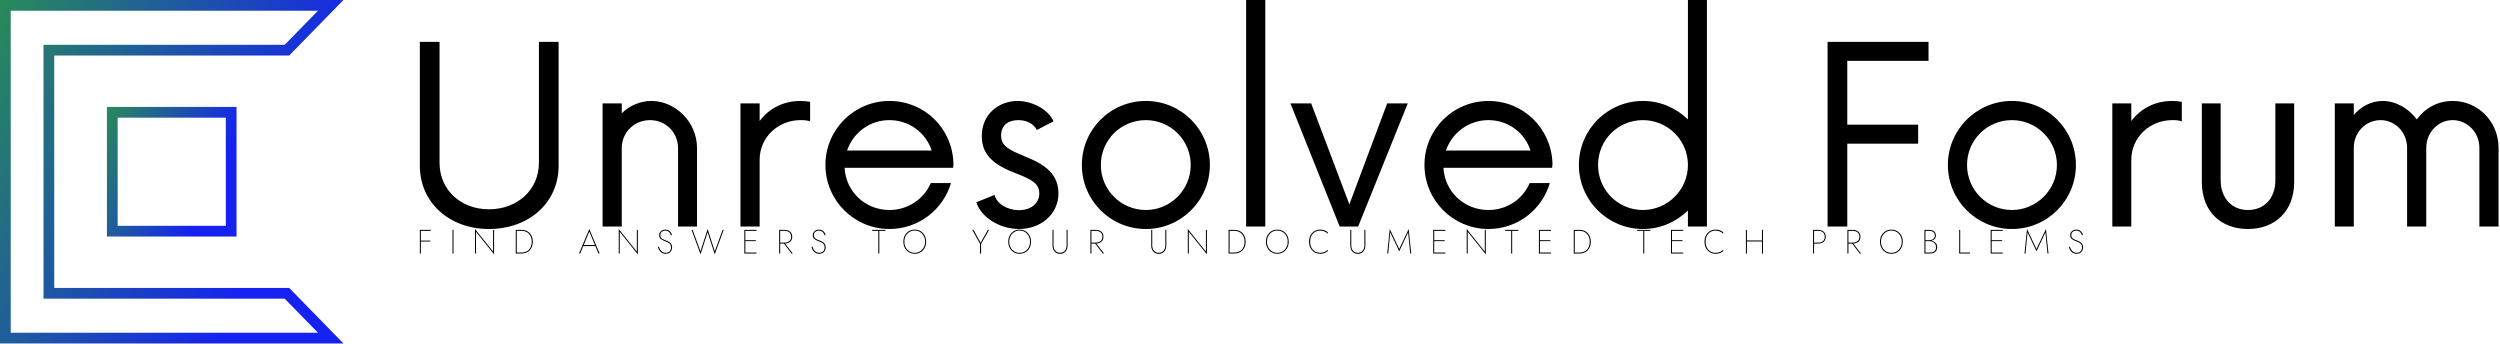 <svg data-v-423bf9ae="" xmlns="http://www.w3.org/2000/svg" viewBox="0 0 655 90" class="iconLeftSlogan"><!----><!----><!----><g data-v-423bf9ae="" id="4900560a-0e5a-4143-a814-aa577d08f4b8" fill="#000000" transform="matrix(4.608,0,0,4.608,104.332,0)"><path d="M5.16 13.02C7.46 13.02 9.12 11.50 9.12 9.43L9.12 2.38L8.00 2.38L8.00 9.26C8.00 10.78 6.79 11.90 5.16 11.90C3.54 11.90 2.35 10.78 2.35 9.26L2.35 2.38L1.23 2.38L1.23 9.43C1.23 11.50 2.89 13.02 5.16 13.02ZM14.40 5.74C13.76 5.74 13.16 6.00 12.71 6.44L12.71 5.88L11.62 5.88L11.62 12.88L12.71 12.88L12.71 8.42C12.71 7.53 13.42 6.83 14.32 6.83C15.21 6.83 15.91 7.53 15.91 8.42L15.91 12.88L16.99 12.88L16.99 8.42C16.99 6.93 15.75 5.74 14.40 5.74ZM22.87 5.74C21.88 5.74 21.07 6.18 20.55 6.88L20.55 5.88L19.46 5.88L19.46 12.88L20.55 12.88L20.55 9.08C20.55 7.81 21.60 6.83 22.87 6.83C23.08 6.83 23.26 6.84 23.42 6.90L23.42 5.79C23.26 5.76 23.08 5.74 22.87 5.74ZM31.57 9.31C31.52 7.30 29.93 5.74 27.93 5.74C25.92 5.74 24.29 7.37 24.29 9.38C24.29 11.39 25.92 13.02 27.93 13.02C29.59 13.02 30.98 11.92 31.43 10.41L30.28 10.41C29.89 11.32 28.98 11.94 27.93 11.94C26.55 11.94 25.45 10.89 25.38 9.54L31.55 9.54ZM27.93 6.83C29.05 6.83 30.00 7.54 30.33 8.56L25.52 8.56C25.87 7.54 26.81 6.83 27.93 6.83ZM35.30 13.02C36.52 13.02 37.54 12.20 37.54 10.99C37.54 9.73 36.49 9.24 35.58 8.87C34.72 8.51 34.28 8.31 34.28 7.70C34.28 7.11 34.69 6.83 35.26 6.83C35.72 6.83 36.12 7.02 36.31 7.39L37.26 6.90C37.00 6.27 36.10 5.74 35.21 5.74C34.18 5.74 33.18 6.46 33.18 7.74C33.18 8.84 33.91 9.40 35.16 9.87C36.00 10.20 36.45 10.43 36.45 10.99C36.45 11.60 35.93 11.95 35.30 11.95C34.65 11.95 34.02 11.59 33.91 11.08L32.87 11.50C33.13 12.34 34.18 13.02 35.30 13.02ZM42.51 13.02C44.52 13.02 46.15 11.39 46.15 9.38C46.15 7.37 44.52 5.74 42.51 5.74C40.49 5.74 38.87 7.37 38.87 9.38C38.87 11.39 40.49 13.02 42.51 13.02ZM42.51 11.94C41.09 11.94 39.95 10.80 39.95 9.38C39.95 7.96 41.09 6.83 42.51 6.83C43.91 6.83 45.06 7.96 45.06 9.38C45.06 10.80 43.91 11.94 42.51 11.94ZM48.21 12.88L49.30 12.88L49.30 0L48.21 0ZM56.23 5.88L54.08 11.62L51.91 5.88L50.73 5.88L53.53 12.88L54.58 12.88L57.40 5.88ZM65.63 9.31C65.57 7.30 63.98 5.74 61.99 5.74C59.97 5.74 58.35 7.37 58.35 9.38C58.35 11.39 59.97 13.02 61.99 13.02C63.65 13.02 65.03 11.92 65.48 10.41L64.33 10.41C63.95 11.32 63.04 11.94 61.99 11.94C60.60 11.94 59.50 10.89 59.43 9.54L65.61 9.54ZM61.99 6.83C63.11 6.83 64.05 7.54 64.38 8.56L59.57 8.56C59.92 7.54 60.87 6.83 61.99 6.83ZM73.33 0L73.33 6.79C72.66 6.14 71.77 5.74 70.77 5.74C68.76 5.74 67.13 7.37 67.13 9.38C67.13 11.39 68.76 13.02 70.77 13.02C71.77 13.02 72.66 12.62 73.33 11.97L73.33 12.88L74.41 12.88L74.41 0ZM70.77 11.94C69.35 11.94 68.22 10.80 68.22 9.38C68.22 7.96 69.35 6.83 70.77 6.83C72.17 6.83 73.33 7.96 73.33 9.38C73.33 10.80 72.17 11.94 70.77 11.94ZM87.01 3.46L87.01 2.38L81.27 2.38L81.27 12.88L82.39 12.88L82.39 8.17L86.42 8.17L86.42 7.09L82.39 7.09L82.39 3.46ZM91.75 13.02C93.77 13.02 95.39 11.39 95.39 9.38C95.39 7.37 93.77 5.74 91.75 5.74C89.74 5.74 88.11 7.37 88.11 9.38C88.11 11.39 89.74 13.02 91.75 13.02ZM91.75 11.94C90.34 11.94 89.20 10.80 89.20 9.38C89.20 7.96 90.34 6.83 91.75 6.83C93.15 6.83 94.31 7.96 94.31 9.38C94.31 10.80 93.15 11.94 91.75 11.94ZM100.87 5.74C99.87 5.74 99.07 6.18 98.54 6.88L98.54 5.88L97.46 5.88L97.46 12.88L98.54 12.88L98.54 9.08C98.54 7.81 99.59 6.83 100.87 6.83C101.08 6.83 101.26 6.84 101.41 6.90L101.41 5.79C101.26 5.76 101.08 5.74 100.87 5.74ZM105.17 13.02C106.73 13.02 107.80 11.99 107.80 10.36L107.80 5.88L106.73 5.88L106.73 10.24C106.73 11.29 106.09 11.94 105.17 11.94C104.28 11.94 103.62 11.29 103.62 10.24L103.62 5.88L102.55 5.88L102.55 10.36C102.55 11.99 103.60 13.02 105.17 13.02ZM116.81 5.74C115.97 5.74 115.24 6.14 114.77 6.79C114.29 6.14 113.56 5.74 112.82 5.74C112.19 5.74 111.61 6.05 111.19 6.53L111.19 5.88L110.11 5.88L110.11 12.88L111.19 12.88L111.19 8.40C111.19 7.53 111.86 6.83 112.72 6.83C113.54 6.83 114.22 7.53 114.22 8.40L114.22 12.88L115.31 12.88L115.31 8.40C115.31 7.53 115.99 6.83 116.81 6.83C117.65 6.83 118.33 7.53 118.33 8.40L118.33 12.88L119.42 12.88L119.42 8.40C119.42 6.93 118.27 5.74 116.81 5.74Z"></path></g><defs data-v-423bf9ae=""><linearGradient data-v-423bf9ae="" gradientTransform="rotate(25)" id="cf96dc8d-310b-44df-908d-ddbfc5058b90" x1="0%" y1="0%" x2="100%" y2="0%"><stop data-v-423bf9ae="" offset="0%" style="stop-color: rgb(40, 139, 88); stop-opacity: 1;"></stop><stop data-v-423bf9ae="" offset="100%" style="stop-color: rgb(21, 34, 241); stop-opacity: 1;"></stop></linearGradient></defs><g data-v-423bf9ae="" id="f8793e78-f4de-407c-810f-c8d6fbfd29e9" transform="matrix(2.812,0,0,2.812,0,0)" stroke="none" fill="url(#cf96dc8d-310b-44df-908d-ddbfc5058b90)"><path d="M29.625 1l-3.099 3.172H4.054v23.657h22.472L29.625 31H1V1h28.625M32 0H0v32h32l-5.054-5.172H5.054V5.172h21.893L32 0z"></path><path d="M21.038 10.962v10.076H10.962V10.962h10.076m1-1H9.962v12.076h12.076V9.962z"></path></g><!----><g data-v-423bf9ae="" id="324ca506-a274-47fa-84b2-79736865bf22" fill="#000000" transform="matrix(0.633,0,0,0.633,109.203,58.449)"><path d="M1.68 7.64L5.60 7.64L5.60 7.24L1.68 7.24L1.68 3.21L5.74 3.21L5.74 2.80L1.26 2.80L1.26 12.60L1.68 12.60ZM14.77 2.80L14.77 12.60L15.19 12.60L15.19 2.80ZM31.57 2.80L31.57 11.79L24.08 2.45L24.08 12.60L24.50 12.60L24.50 3.61L31.99 12.95L31.99 2.80ZM40.95 2.80L40.95 12.60L43.33 12.60C44.75 12.60 45.88 12.15 46.74 11.25C47.59 10.35 48.02 9.17 48.02 7.70C48.02 6.23 47.59 5.05 46.74 4.15C45.88 3.25 44.75 2.80 43.33 2.80ZM41.37 3.22L43.33 3.22C44.63 3.22 45.66 3.63 46.42 4.46C47.19 5.28 47.57 6.37 47.57 7.70C47.57 9.09 47.19 10.18 46.44 10.98C45.68 11.78 44.65 12.18 43.33 12.18L41.37 12.18ZM71.40 2.45L67.13 12.60L67.62 12.60L68.89 9.52L73.91 9.52L75.18 12.60L75.67 12.60ZM71.40 3.50L73.71 9.07L69.09 9.07ZM91.07 2.80L91.07 11.79L83.58 2.45L83.58 12.60L84 12.60L84 3.61L91.49 12.95L91.49 2.80ZM100.13 9.74L99.75 9.90C100.38 11.77 101.43 12.71 102.90 12.71C103.81 12.71 104.51 12.45 104.97 11.93C105.44 11.41 105.67 10.77 105.67 10.01C105.67 9.66 105.61 9.35 105.50 9.06C105.38 8.78 105.25 8.55 105.11 8.37C104.96 8.19 104.76 8.02 104.50 7.86C104.23 7.70 104.02 7.58 103.86 7.50C103.70 7.43 103.47 7.34 103.19 7.22C103.16 7.21 103.04 7.16 102.84 7.08C102.65 7.01 102.53 6.96 102.48 6.94C102.43 6.91 102.33 6.87 102.16 6.80C101.99 6.73 101.88 6.67 101.83 6.64C101.78 6.60 101.69 6.54 101.56 6.45C101.43 6.37 101.34 6.30 101.29 6.24C101.24 6.18 101.18 6.10 101.09 6.00C101.01 5.90 100.95 5.80 100.92 5.70C100.89 5.61 100.86 5.50 100.83 5.38C100.80 5.25 100.79 5.12 100.79 4.98C100.79 4.41 100.98 3.95 101.38 3.62C101.78 3.29 102.27 3.12 102.86 3.12C103.99 3.12 104.77 3.77 105.21 5.07L105.62 4.90C105.41 4.23 105.07 3.69 104.61 3.29C104.14 2.89 103.56 2.69 102.87 2.69C102.18 2.69 101.58 2.90 101.07 3.33C100.56 3.76 100.31 4.33 100.31 5.04C100.31 5.39 100.38 5.71 100.53 5.99C100.67 6.27 100.89 6.51 101.17 6.71C101.46 6.91 101.71 7.07 101.94 7.17C102.17 7.28 102.47 7.41 102.83 7.55C103.11 7.65 103.30 7.72 103.40 7.77C103.51 7.82 103.68 7.90 103.92 8.02C104.16 8.13 104.34 8.24 104.45 8.34C104.55 8.45 104.68 8.58 104.83 8.75C104.97 8.92 105.07 9.11 105.13 9.32C105.18 9.54 105.21 9.78 105.21 10.05C105.21 10.72 105.02 11.27 104.64 11.68C104.27 12.09 103.70 12.29 102.94 12.29C101.71 12.29 100.77 11.44 100.13 9.74ZM117.40 11.69L114.17 2.80L113.72 2.80L117.43 12.95L120.37 3.79L123.31 12.95L127.02 2.80L126.57 2.80L123.34 11.69L120.37 2.45ZM135.98 7.48L140.32 7.48L140.32 7.08L135.98 7.08L135.98 3.21L140.60 3.21L140.60 2.80L135.56 2.80L135.56 12.60L140.60 12.60L140.60 12.19L135.98 12.19ZM150.40 2.80ZM149.98 2.80L149.98 12.60L150.40 12.60L150.40 8.48L151.96 8.48L155.08 12.60L155.62 12.60L152.43 8.47C153.33 8.41 154.04 8.15 154.58 7.67C155.12 7.20 155.39 6.52 155.39 5.64C155.39 4.71 155.08 4.00 154.48 3.52C153.87 3.04 153.07 2.80 152.08 2.80ZM150.40 3.21L152.08 3.21C152.95 3.21 153.65 3.41 154.17 3.83C154.69 4.24 154.95 4.85 154.95 5.64C154.95 6.44 154.69 7.04 154.17 7.45C153.65 7.87 152.95 8.08 152.08 8.08L150.40 8.08ZM163.70 9.74L163.32 9.90C163.95 11.77 165.00 12.71 166.47 12.71C167.39 12.71 168.08 12.45 168.55 11.93C169.01 11.41 169.25 10.77 169.25 10.01C169.25 9.66 169.19 9.35 169.07 9.06C168.95 8.78 168.82 8.55 168.68 8.37C168.53 8.19 168.33 8.02 168.07 7.86C167.81 7.70 167.60 7.58 167.43 7.50C167.27 7.43 167.05 7.34 166.77 7.22C166.73 7.21 166.61 7.16 166.42 7.08C166.22 7.01 166.10 6.96 166.05 6.94C166.01 6.91 165.90 6.87 165.73 6.80C165.56 6.73 165.45 6.67 165.40 6.64C165.35 6.60 165.26 6.54 165.13 6.45C165.00 6.37 164.91 6.30 164.86 6.24C164.82 6.18 164.75 6.10 164.67 6.00C164.58 5.90 164.53 5.80 164.49 5.70C164.46 5.61 164.43 5.50 164.40 5.38C164.37 5.25 164.36 5.12 164.36 4.98C164.36 4.41 164.56 3.95 164.95 3.62C165.35 3.29 165.84 3.12 166.43 3.12C167.56 3.12 168.35 3.77 168.78 5.07L169.19 4.90C168.98 4.23 168.65 3.69 168.18 3.29C167.72 2.89 167.14 2.69 166.45 2.69C165.76 2.69 165.16 2.90 164.65 3.33C164.14 3.76 163.88 4.33 163.88 5.04C163.88 5.39 163.96 5.71 164.10 5.99C164.25 6.27 164.46 6.51 164.74 6.71C165.03 6.91 165.29 7.07 165.51 7.17C165.74 7.28 166.04 7.41 166.40 7.55C166.68 7.65 166.88 7.72 166.98 7.77C167.08 7.82 167.25 7.90 167.50 8.02C167.74 8.13 167.91 8.24 168.02 8.34C168.13 8.45 168.25 8.58 168.40 8.75C168.54 8.92 168.64 9.11 168.70 9.32C168.76 9.54 168.78 9.78 168.78 10.05C168.78 10.72 168.59 11.27 168.22 11.68C167.84 12.09 167.27 12.29 166.52 12.29C165.28 12.29 164.35 11.44 163.70 9.74ZM188.50 3.21L191.02 3.21L191.02 12.60L191.44 12.60L191.44 3.21L193.96 3.21L193.96 2.80L188.50 2.80ZM201.80 7.70C201.80 6.38 202.20 5.29 203.01 4.41C203.83 3.53 204.85 3.09 206.09 3.09C207.34 3.09 208.36 3.53 209.17 4.41C209.99 5.29 210.39 6.38 210.39 7.70C210.39 9.02 209.99 10.11 209.17 10.99C208.36 11.87 207.34 12.31 206.09 12.31C204.85 12.31 203.83 11.87 203.01 10.99C202.20 10.11 201.80 9.02 201.80 7.70ZM201.38 7.70C201.38 9.16 201.82 10.36 202.71 11.30C203.60 12.24 204.73 12.71 206.09 12.71C207.46 12.71 208.58 12.24 209.47 11.30C210.37 10.36 210.81 9.16 210.81 7.70C210.81 6.24 210.37 5.04 209.47 4.10C208.58 3.16 207.46 2.69 206.09 2.69C204.73 2.69 203.60 3.16 202.71 4.10C201.82 5.04 201.38 6.24 201.38 7.70ZM236.35 2.80L233.34 8.16L230.45 2.80L229.92 2.80L233.11 8.62L233.11 12.60L233.56 12.60L233.56 8.61L236.88 2.80ZM245.21 7.70C245.21 6.38 245.62 5.29 246.43 4.41C247.24 3.53 248.27 3.09 249.51 3.09C250.75 3.09 251.78 3.53 252.59 4.41C253.40 5.29 253.81 6.38 253.81 7.70C253.81 9.02 253.40 10.11 252.59 10.99C251.78 11.87 250.75 12.31 249.51 12.31C248.27 12.31 247.24 11.87 246.43 10.99C245.62 10.11 245.21 9.02 245.21 7.70ZM244.79 7.70C244.79 9.16 245.24 10.36 246.13 11.30C247.02 12.24 248.15 12.71 249.51 12.71C250.87 12.71 252.00 12.24 252.89 11.30C253.78 10.36 254.23 9.16 254.23 7.70C254.23 6.24 253.78 5.04 252.89 4.10C252.00 3.16 250.87 2.69 249.51 2.69C248.15 2.69 247.02 3.16 246.13 4.10C245.24 5.04 244.79 6.24 244.79 7.70ZM263.12 2.80L263.12 9.24C263.12 10.29 263.40 11.13 263.97 11.77C264.54 12.42 265.30 12.74 266.24 12.74C267.18 12.74 267.94 12.42 268.51 11.77C269.08 11.13 269.36 10.29 269.36 9.24L269.36 2.80L268.94 2.80L268.94 9.24C268.94 10.17 268.69 10.92 268.18 11.47C267.67 12.02 267.02 12.29 266.24 12.29C265.45 12.29 264.81 12.02 264.30 11.47C263.79 10.92 263.54 10.17 263.54 9.24L263.54 2.80ZM279.23 2.80ZM278.81 2.80L278.81 12.60L279.23 12.60L279.23 8.48L280.78 8.48L283.91 12.60L284.45 12.60L281.26 8.47C282.16 8.41 282.87 8.15 283.41 7.67C283.95 7.20 284.21 6.52 284.21 5.64C284.21 4.71 283.91 4.00 283.30 3.52C282.70 3.04 281.90 2.80 280.91 2.80ZM279.23 3.21L280.91 3.21C281.78 3.21 282.47 3.41 283.00 3.83C283.52 4.24 283.78 4.85 283.78 5.64C283.78 6.44 283.52 7.04 283.00 7.45C282.47 7.87 281.78 8.08 280.91 8.08L279.23 8.08ZM303.98 2.80L303.98 9.24C303.98 10.29 304.27 11.13 304.84 11.77C305.41 12.42 306.16 12.74 307.10 12.74C308.05 12.74 308.80 12.42 309.37 11.77C309.94 11.13 310.23 10.29 310.23 9.24L310.23 2.80L309.81 2.80L309.81 9.24C309.81 10.17 309.55 10.92 309.04 11.47C308.53 12.02 307.89 12.29 307.10 12.29C306.32 12.29 305.67 12.02 305.16 11.47C304.66 10.92 304.40 10.17 304.40 9.24L304.40 2.80ZM326.61 2.80L326.61 11.79L319.12 2.45L319.12 12.60L319.54 12.60L319.54 3.61L327.03 12.95L327.03 2.80ZM335.99 2.80L335.99 12.60L338.37 12.60C339.78 12.60 340.92 12.15 341.77 11.25C342.63 10.35 343.06 9.17 343.06 7.70C343.06 6.23 342.63 5.05 341.77 4.15C340.92 3.25 339.78 2.80 338.37 2.80ZM336.41 3.22L338.37 3.22C339.66 3.22 340.69 3.63 341.46 4.46C342.23 5.28 342.61 6.37 342.61 7.70C342.61 9.09 342.23 10.18 341.47 10.98C340.72 11.78 339.68 12.18 338.37 12.18L336.41 12.18ZM351.88 7.70C351.88 6.38 352.28 5.29 353.09 4.41C353.91 3.53 354.93 3.09 356.17 3.09C357.42 3.09 358.44 3.53 359.25 4.41C360.07 5.29 360.47 6.38 360.47 7.70C360.47 9.02 360.07 10.11 359.25 10.99C358.44 11.87 357.42 12.31 356.17 12.31C354.93 12.31 353.91 11.87 353.09 10.99C352.28 10.11 351.88 9.02 351.88 7.70ZM351.46 7.70C351.46 9.16 351.90 10.36 352.79 11.30C353.68 12.24 354.81 12.71 356.17 12.71C357.54 12.71 358.66 12.24 359.55 11.30C360.45 10.36 360.89 9.16 360.89 7.70C360.89 6.24 360.45 5.04 359.55 4.10C358.66 3.16 357.54 2.69 356.17 2.69C354.81 2.69 353.68 3.16 352.79 4.10C351.90 5.04 351.46 6.24 351.46 7.70ZM369.75 7.70C369.75 6.33 370.13 5.22 370.89 4.38C371.66 3.53 372.66 3.11 373.91 3.11C375.11 3.11 376.16 3.54 377.06 4.41L377.06 3.81C376.21 3.06 375.16 2.69 373.91 2.69C372.56 2.69 371.45 3.16 370.59 4.09C369.72 5.03 369.29 6.23 369.29 7.70C369.29 9.17 369.72 10.37 370.59 11.30C371.45 12.24 372.56 12.71 373.91 12.71C375.16 12.71 376.21 12.34 377.06 11.59L377.06 11.03C376.19 11.87 375.14 12.29 373.91 12.29C372.66 12.29 371.66 11.87 370.89 11.03C370.13 10.18 369.75 9.07 369.75 7.70ZM386.37 2.80L386.37 9.24C386.37 10.29 386.66 11.13 387.23 11.77C387.80 12.42 388.55 12.74 389.49 12.74C390.44 12.74 391.19 12.42 391.76 11.77C392.33 11.13 392.62 10.29 392.62 9.24L392.62 2.80L392.20 2.80L392.20 9.24C392.20 10.17 391.94 10.92 391.43 11.47C390.92 12.02 390.28 12.29 389.49 12.29C388.71 12.29 388.06 12.02 387.55 11.47C387.05 10.92 386.79 10.17 386.79 9.24L386.79 2.80ZM410.31 3.86L411.17 12.60L411.59 12.60L410.54 2.45L406.62 10.70L402.70 2.45L401.65 12.60L402.07 12.60L402.92 3.86L406.62 11.69ZM421.11 7.48L425.45 7.48L425.45 7.08L421.11 7.08L421.11 3.21L425.73 3.21L425.73 2.80L420.69 2.80L420.69 12.60L425.73 12.60L425.73 12.19L421.11 12.19ZM442.04 2.80L442.04 11.79L434.55 2.45L434.55 12.60L434.97 12.60L434.97 3.61L442.46 12.95L442.46 2.80ZM450.44 3.21L452.96 3.21L452.96 12.60L453.38 12.60L453.38 3.21L455.90 3.21L455.90 2.80L450.44 2.80ZM464.86 7.48L469.20 7.48L469.20 7.08L464.86 7.08L464.86 3.21L469.48 3.21L469.48 2.80L464.44 2.80L464.44 12.60L469.48 12.60L469.48 12.19L464.86 12.19ZM478.86 2.80L478.86 12.60L481.24 12.60C482.65 12.60 483.79 12.15 484.64 11.25C485.50 10.35 485.93 9.17 485.93 7.70C485.93 6.23 485.50 5.05 484.64 4.15C483.79 3.25 482.65 2.80 481.24 2.80ZM479.28 3.22L481.24 3.22C482.53 3.22 483.56 3.63 484.33 4.46C485.10 5.28 485.48 6.37 485.48 7.70C485.48 9.09 485.10 10.18 484.34 10.98C483.59 11.78 482.55 12.18 481.24 12.18L479.28 12.18ZM505.11 3.21L507.63 3.21L507.63 12.60L508.05 12.60L508.05 3.21L510.57 3.21L510.57 2.80L505.11 2.80ZM519.53 7.48L523.87 7.48L523.87 7.08L519.53 7.08L519.53 3.21L524.15 3.21L524.15 2.80L519.11 2.80L519.11 12.60L524.15 12.60L524.15 12.19L519.53 12.19ZM533.43 7.70C533.43 6.33 533.81 5.22 534.57 4.38C535.33 3.53 536.34 3.11 537.59 3.11C538.78 3.11 539.83 3.54 540.74 4.41L540.74 3.81C539.89 3.06 538.84 2.69 537.59 2.69C536.23 2.69 535.12 3.16 534.26 4.09C533.40 5.03 532.97 6.23 532.97 7.70C532.97 9.17 533.40 10.37 534.26 11.30C535.12 12.24 536.23 12.71 537.59 12.71C538.84 12.71 539.89 12.34 540.74 11.59L540.74 11.03C539.87 11.87 538.82 12.29 537.59 12.29C536.34 12.29 535.33 11.87 534.57 11.03C533.81 10.18 533.43 9.07 533.43 7.70ZM550.12 2.80L550.12 12.60L550.54 12.60L550.54 7.62L556.77 7.62L556.77 12.60L557.19 12.60L557.19 2.80L556.77 2.80L556.77 7.18L550.54 7.18L550.54 2.80ZM577.91 2.80L577.91 12.60L578.33 12.60L578.33 8.48L580.01 8.48C580.97 8.48 581.74 8.23 582.31 7.73C582.88 7.22 583.17 6.53 583.17 5.64C583.17 4.76 582.88 4.06 582.31 3.56C581.74 3.05 580.97 2.80 580.01 2.80ZM578.33 3.21L580.01 3.21C580.86 3.21 581.53 3.41 582.02 3.83C582.50 4.24 582.74 4.85 582.74 5.64C582.74 6.44 582.50 7.04 582.02 7.45C581.53 7.87 580.86 8.08 580.01 8.08L578.33 8.08ZM592.55 2.80ZM592.13 2.80L592.13 12.60L592.55 12.60L592.55 8.48L594.10 8.48L597.23 12.60L597.77 12.60L594.58 8.47C595.48 8.41 596.19 8.15 596.73 7.67C597.27 7.20 597.53 6.52 597.53 5.64C597.53 4.71 597.23 4.00 596.62 3.52C596.02 3.04 595.22 2.80 594.23 2.80ZM592.55 3.21L594.23 3.21C595.10 3.21 595.79 3.41 596.32 3.83C596.84 4.24 597.10 4.85 597.10 5.64C597.10 6.44 596.84 7.04 596.32 7.45C595.79 7.87 595.10 8.08 594.23 8.08L592.55 8.08ZM606.03 7.70C606.03 6.38 606.44 5.29 607.25 4.41C608.06 3.53 609.09 3.09 610.33 3.09C611.57 3.09 612.60 3.53 613.41 4.41C614.22 5.29 614.63 6.38 614.63 7.70C614.63 9.02 614.22 10.11 613.41 10.99C612.60 11.87 611.57 12.31 610.33 12.31C609.09 12.31 608.06 11.87 607.25 10.99C606.44 10.11 606.03 9.02 606.03 7.70ZM605.61 7.70C605.61 9.16 606.06 10.36 606.95 11.30C607.84 12.24 608.97 12.71 610.33 12.71C611.69 12.71 612.82 12.24 613.71 11.30C614.60 10.36 615.05 9.16 615.05 7.70C615.05 6.24 614.60 5.04 613.71 4.10C612.82 3.16 611.69 2.69 610.33 2.69C608.97 2.69 607.84 3.16 606.95 4.10C606.06 5.04 605.61 6.24 605.61 7.70ZM624.01 2.80L624.01 12.60L626.11 12.60C628.24 12.60 629.30 11.69 629.30 9.87C629.30 9.19 629.06 8.62 628.59 8.17C628.12 7.72 627.55 7.41 626.89 7.25C628.12 7.02 628.74 6.30 628.74 5.11C628.74 4.40 628.49 3.84 627.98 3.42C627.47 3.01 626.75 2.80 625.83 2.80ZM624.43 7.08L624.43 3.21L625.83 3.21C626.60 3.21 627.21 3.37 627.66 3.71C628.10 4.05 628.32 4.51 628.32 5.11C628.32 5.60 628.18 5.99 627.91 6.31C627.64 6.62 627.33 6.83 626.98 6.93C626.63 7.03 626.25 7.08 625.83 7.08ZM624.43 7.48L626.11 7.48C626.51 7.48 626.91 7.56 627.31 7.72C627.71 7.88 628.07 8.16 628.38 8.54C628.68 8.92 628.84 9.37 628.84 9.87C628.84 11.42 627.93 12.19 626.11 12.19L624.43 12.19ZM638.40 2.80L638.40 12.60L642.88 12.60L642.88 12.19L638.82 12.19L638.82 2.80ZM651.84 7.48L656.18 7.48L656.18 7.08L651.84 7.08L651.84 3.21L656.46 3.21L656.46 2.80L651.42 2.80L651.42 12.60L656.46 12.60L656.46 12.19L651.84 12.19ZM674.09 3.86L674.94 12.60L675.36 12.60L674.31 2.45L670.39 10.70L666.47 2.45L665.42 12.60L665.84 12.60L666.69 3.86L670.39 11.69ZM684.14 9.74L683.76 9.90C684.39 11.77 685.44 12.71 686.91 12.71C687.82 12.71 688.52 12.45 688.98 11.93C689.45 11.41 689.68 10.77 689.68 10.01C689.68 9.66 689.62 9.35 689.51 9.06C689.39 8.78 689.26 8.55 689.12 8.37C688.97 8.19 688.77 8.02 688.51 7.86C688.24 7.70 688.03 7.58 687.87 7.50C687.71 7.43 687.48 7.34 687.20 7.22C687.17 7.21 687.05 7.16 686.85 7.08C686.66 7.01 686.54 6.96 686.49 6.94C686.44 6.91 686.34 6.87 686.17 6.80C686.00 6.73 685.89 6.67 685.84 6.64C685.79 6.60 685.70 6.54 685.57 6.45C685.44 6.37 685.35 6.30 685.30 6.24C685.25 6.18 685.19 6.10 685.10 6.00C685.02 5.90 684.96 5.80 684.93 5.70C684.90 5.61 684.87 5.50 684.84 5.38C684.81 5.25 684.80 5.12 684.80 4.98C684.80 4.41 684.99 3.95 685.39 3.62C685.79 3.29 686.28 3.12 686.87 3.12C688.00 3.12 688.78 3.77 689.22 5.07L689.63 4.90C689.42 4.23 689.08 3.69 688.62 3.29C688.15 2.89 687.57 2.69 686.88 2.69C686.19 2.69 685.59 2.90 685.08 3.33C684.57 3.76 684.32 4.33 684.32 5.04C684.32 5.39 684.39 5.71 684.54 5.99C684.68 6.27 684.90 6.51 685.18 6.71C685.47 6.91 685.72 7.07 685.95 7.17C686.18 7.28 686.48 7.41 686.84 7.55C687.12 7.65 687.31 7.72 687.41 7.77C687.52 7.82 687.69 7.90 687.93 8.02C688.17 8.13 688.35 8.24 688.46 8.34C688.56 8.45 688.69 8.58 688.84 8.75C688.98 8.92 689.08 9.11 689.14 9.32C689.19 9.54 689.22 9.78 689.22 10.05C689.22 10.72 689.03 11.27 688.65 11.68C688.28 12.09 687.71 12.29 686.95 12.29C685.72 12.29 684.78 11.44 684.14 9.74Z"></path></g></svg>